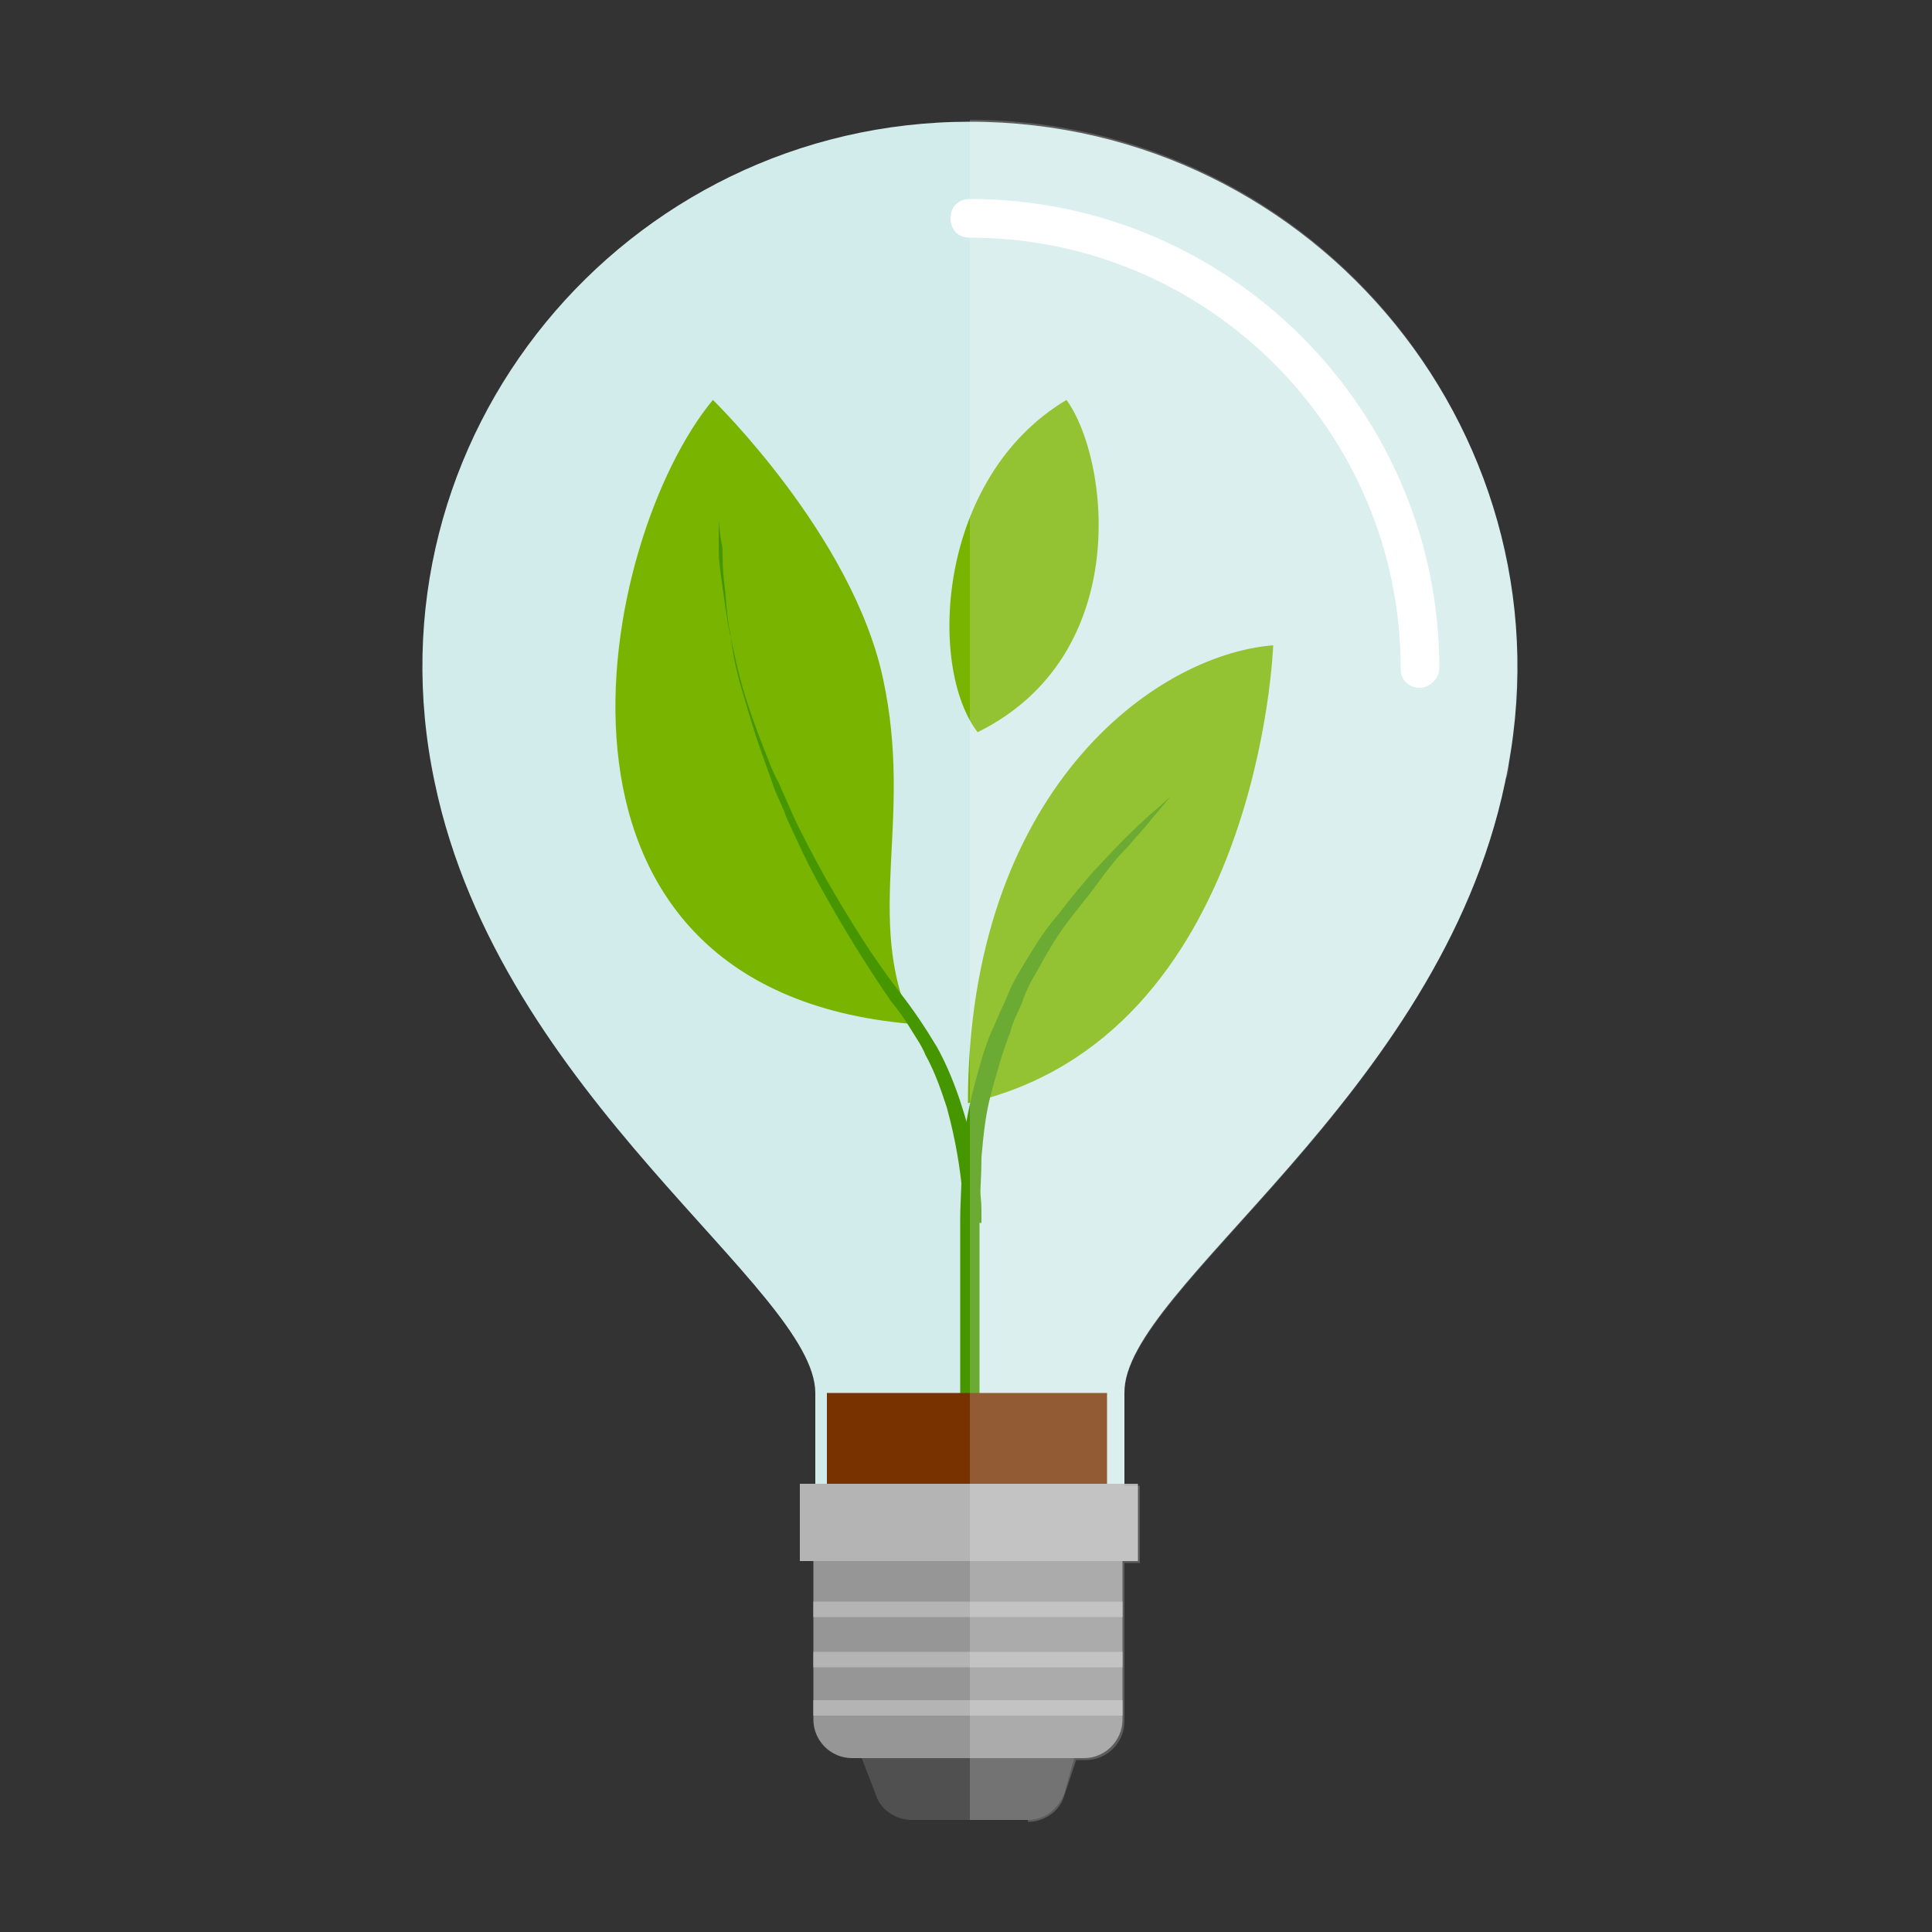 <?xml version="1.0" encoding="utf-8"?>
<!-- Generator: Adobe Illustrator 22.0.0, SVG Export Plug-In . SVG Version: 6.00 Build 0)  -->
<svg version="1.0" id="Layer_1" xmlns="http://www.w3.org/2000/svg" xmlns:xlink="http://www.w3.org/1999/xlink" x="0px" y="0px"
	 viewBox="0 0 100 100" enable-background="new 0 0 100 100" xml:space="preserve">
<rect x="0" y="0" width="100" height="100" fill="#333333" stroke="none"/>
<g>
	<path fill="#D2EBEB" d="M77.9,40.5c3.8-17.6-9.7-34.2-27.7-34.2c-17.8,0-31.5,16.3-27.7,34.2c3.4,16.3,19.7,26.2,19.7,31.6l0,6h16
		v-6C58.1,66.7,74.5,56.8,77.9,40.5z"/>
	<path fill="#FFFFFF" d="M73.5,35.6c-0.6,0-1-0.4-1-1c0-12.3-10-22.3-22.3-22.3c-0.6,0-1-0.4-1-1c0-0.6,0.4-1,1-1
		c13.4,0,24.3,10.9,24.3,24.3C74.5,35.1,74,35.6,73.5,35.6z"/>
	<path fill="#969696" d="M58.1,89c0,1.1-0.9,2-2,2h-12c-1.1,0-2-0.9-2-2v-9.3h16V89z"/>
	<path fill="#505050" d="M55.1,92.8c-0.3,0.8-1,1.4-1.9,1.4h-6c-0.9,0-1.7-0.6-1.9-1.4L44.6,91h11L55.1,92.8z"/>
	<g>
		<rect x="42.1" y="88" fill="#B4B4B4" width="16" height="0.8"/>
		<rect x="42.1" y="85.5" fill="#B4B4B4" width="16" height="0.8"/>
		<rect x="42.1" y="82.9" fill="#B4B4B4" width="16" height="0.8"/>
	</g>
	<path fill="#78B400" d="M36.9,20.7C31,27.8,26.2,51.2,47.2,53c-2.5-5.6,0.1-10.5-1.5-17.9S36.9,20.7,36.9,20.7z"/>
	<path fill="#78B400" d="M55.2,20.7c2.2,3,3.5,13.2-4.6,17.2C48,34.5,48.5,24.7,55.2,20.7z"/>
	<path fill="#78B400" d="M65.9,33.4c-6.2,0.5-15.8,7.6-15.8,23.7C65.2,53.7,65.9,33.4,65.9,33.4z"/>
	<path fill="#469600" d="M37.2,26.8c0,0,0,0.6,0,1.7c0,0.5,0.1,1.2,0.2,1.9c0.1,0.7,0.2,1.6,0.4,2.5c0.2,0.9,0.4,1.9,0.7,2.9
		c0.3,1,0.7,2.1,1.1,3.1c0.2,0.5,0.4,1.1,0.7,1.6c0.2,0.5,0.5,1.1,0.7,1.6c0.5,1.1,1.1,2.2,1.7,3.3c1.2,2.1,2.5,4.2,3.9,6
		c0.7,0.9,1.3,1.8,1.9,2.8c0.5,0.9,0.9,1.9,1.2,2.8c0.6,1.8,0.9,3.4,1,4.5c0.1,0.6,0.1,1,0.1,1.3c0,0.3,0,0.5,0,0.5l-1-0.1
		c0,0,0-0.1,0-0.4c0-0.3,0-0.7,0-1.2c-0.1-1-0.3-2.5-0.8-4.3c-0.3-0.9-0.6-1.8-1.1-2.7c-0.2-0.5-0.5-0.9-0.8-1.4
		c-0.3-0.5-0.6-0.9-1-1.4c-1.3-1.9-2.6-4-3.8-6.2c-0.6-1.1-1.1-2.2-1.6-3.3c-0.2-0.6-0.5-1.1-0.7-1.7c-0.2-0.6-0.4-1.1-0.6-1.7
		c-0.4-1.1-0.7-2.2-1-3.2c-0.3-1-0.5-2-0.6-2.9c-0.2-0.9-0.2-1.8-0.3-2.5c-0.1-0.8-0.1-1.4-0.1-1.9C37.2,27.4,37.2,26.8,37.2,26.8z"
		/>
	<path fill="#469600" d="M60.6,41.2c0,0-0.4,0.5-1,1.2c-0.3,0.4-0.7,0.8-1.2,1.4c-0.5,0.5-1,1.1-1.5,1.8c-0.5,0.7-1.1,1.4-1.7,2.2
		c-0.6,0.8-1.1,1.7-1.6,2.6c-0.3,0.5-0.5,0.9-0.7,1.5c-0.2,0.5-0.5,1-0.6,1.5c-0.4,1-0.7,2.1-1,3.2c-0.3,1.1-0.4,2.2-0.5,3.3
		c0,1.1-0.1,2.2-0.1,3.3c0,2.2,0,4.2,0,5.9c0,3.5,0,5.8,0,5.8h-1c0,0,0-2.3,0-5.8c0-1.7,0-3.8,0-5.9c0-1.1,0.1-2.2,0.1-3.4
		c0.1-1.2,0.3-2.3,0.6-3.5c0.3-1.1,0.6-2.3,1.1-3.3c0.2-0.5,0.5-1.1,0.7-1.6c0.2-0.5,0.5-1,0.8-1.5c0.6-1,1.1-1.8,1.8-2.6
		c0.6-0.8,1.2-1.5,1.8-2.2c1.2-1.3,2.2-2.3,3-3C60.2,41.6,60.6,41.2,60.6,41.2z"/>
	<rect x="42.8" y="72.1" fill="#783200" width="14.5" height="4.8"/>
	<rect x="41.4" y="76.8" fill="#B4B4B4" width="17.5" height="4"/>
	<path opacity="0.2" fill="#FFFFFF" d="M53.2,94.3c0.9,0,1.7-0.6,1.9-1.4l0.6-1.8h0.5c1.1,0,2-0.9,2-2v-0.1V88v-1.7v-0.8v-1.7v-0.8
		v-2.1h0.8v-4h-0.8v-4.8c0-5.4,16.3-15.3,19.7-31.6c0-0.1,0-0.2,0.1-0.3c0.1-0.3,0.1-0.6,0.1-0.8c0-0.3,0.1-0.6,0.1-0.9
		c0-0.2,0.1-0.4,0.1-0.7c0-0.4,0.1-0.7,0.1-1.1c0-0.2,0-0.4,0-0.5c0-0.6,0.1-1.1,0.1-1.7c0-15.6-12.7-28.3-28.3-28.3v88H53.2z"/>
</g>
</svg>

